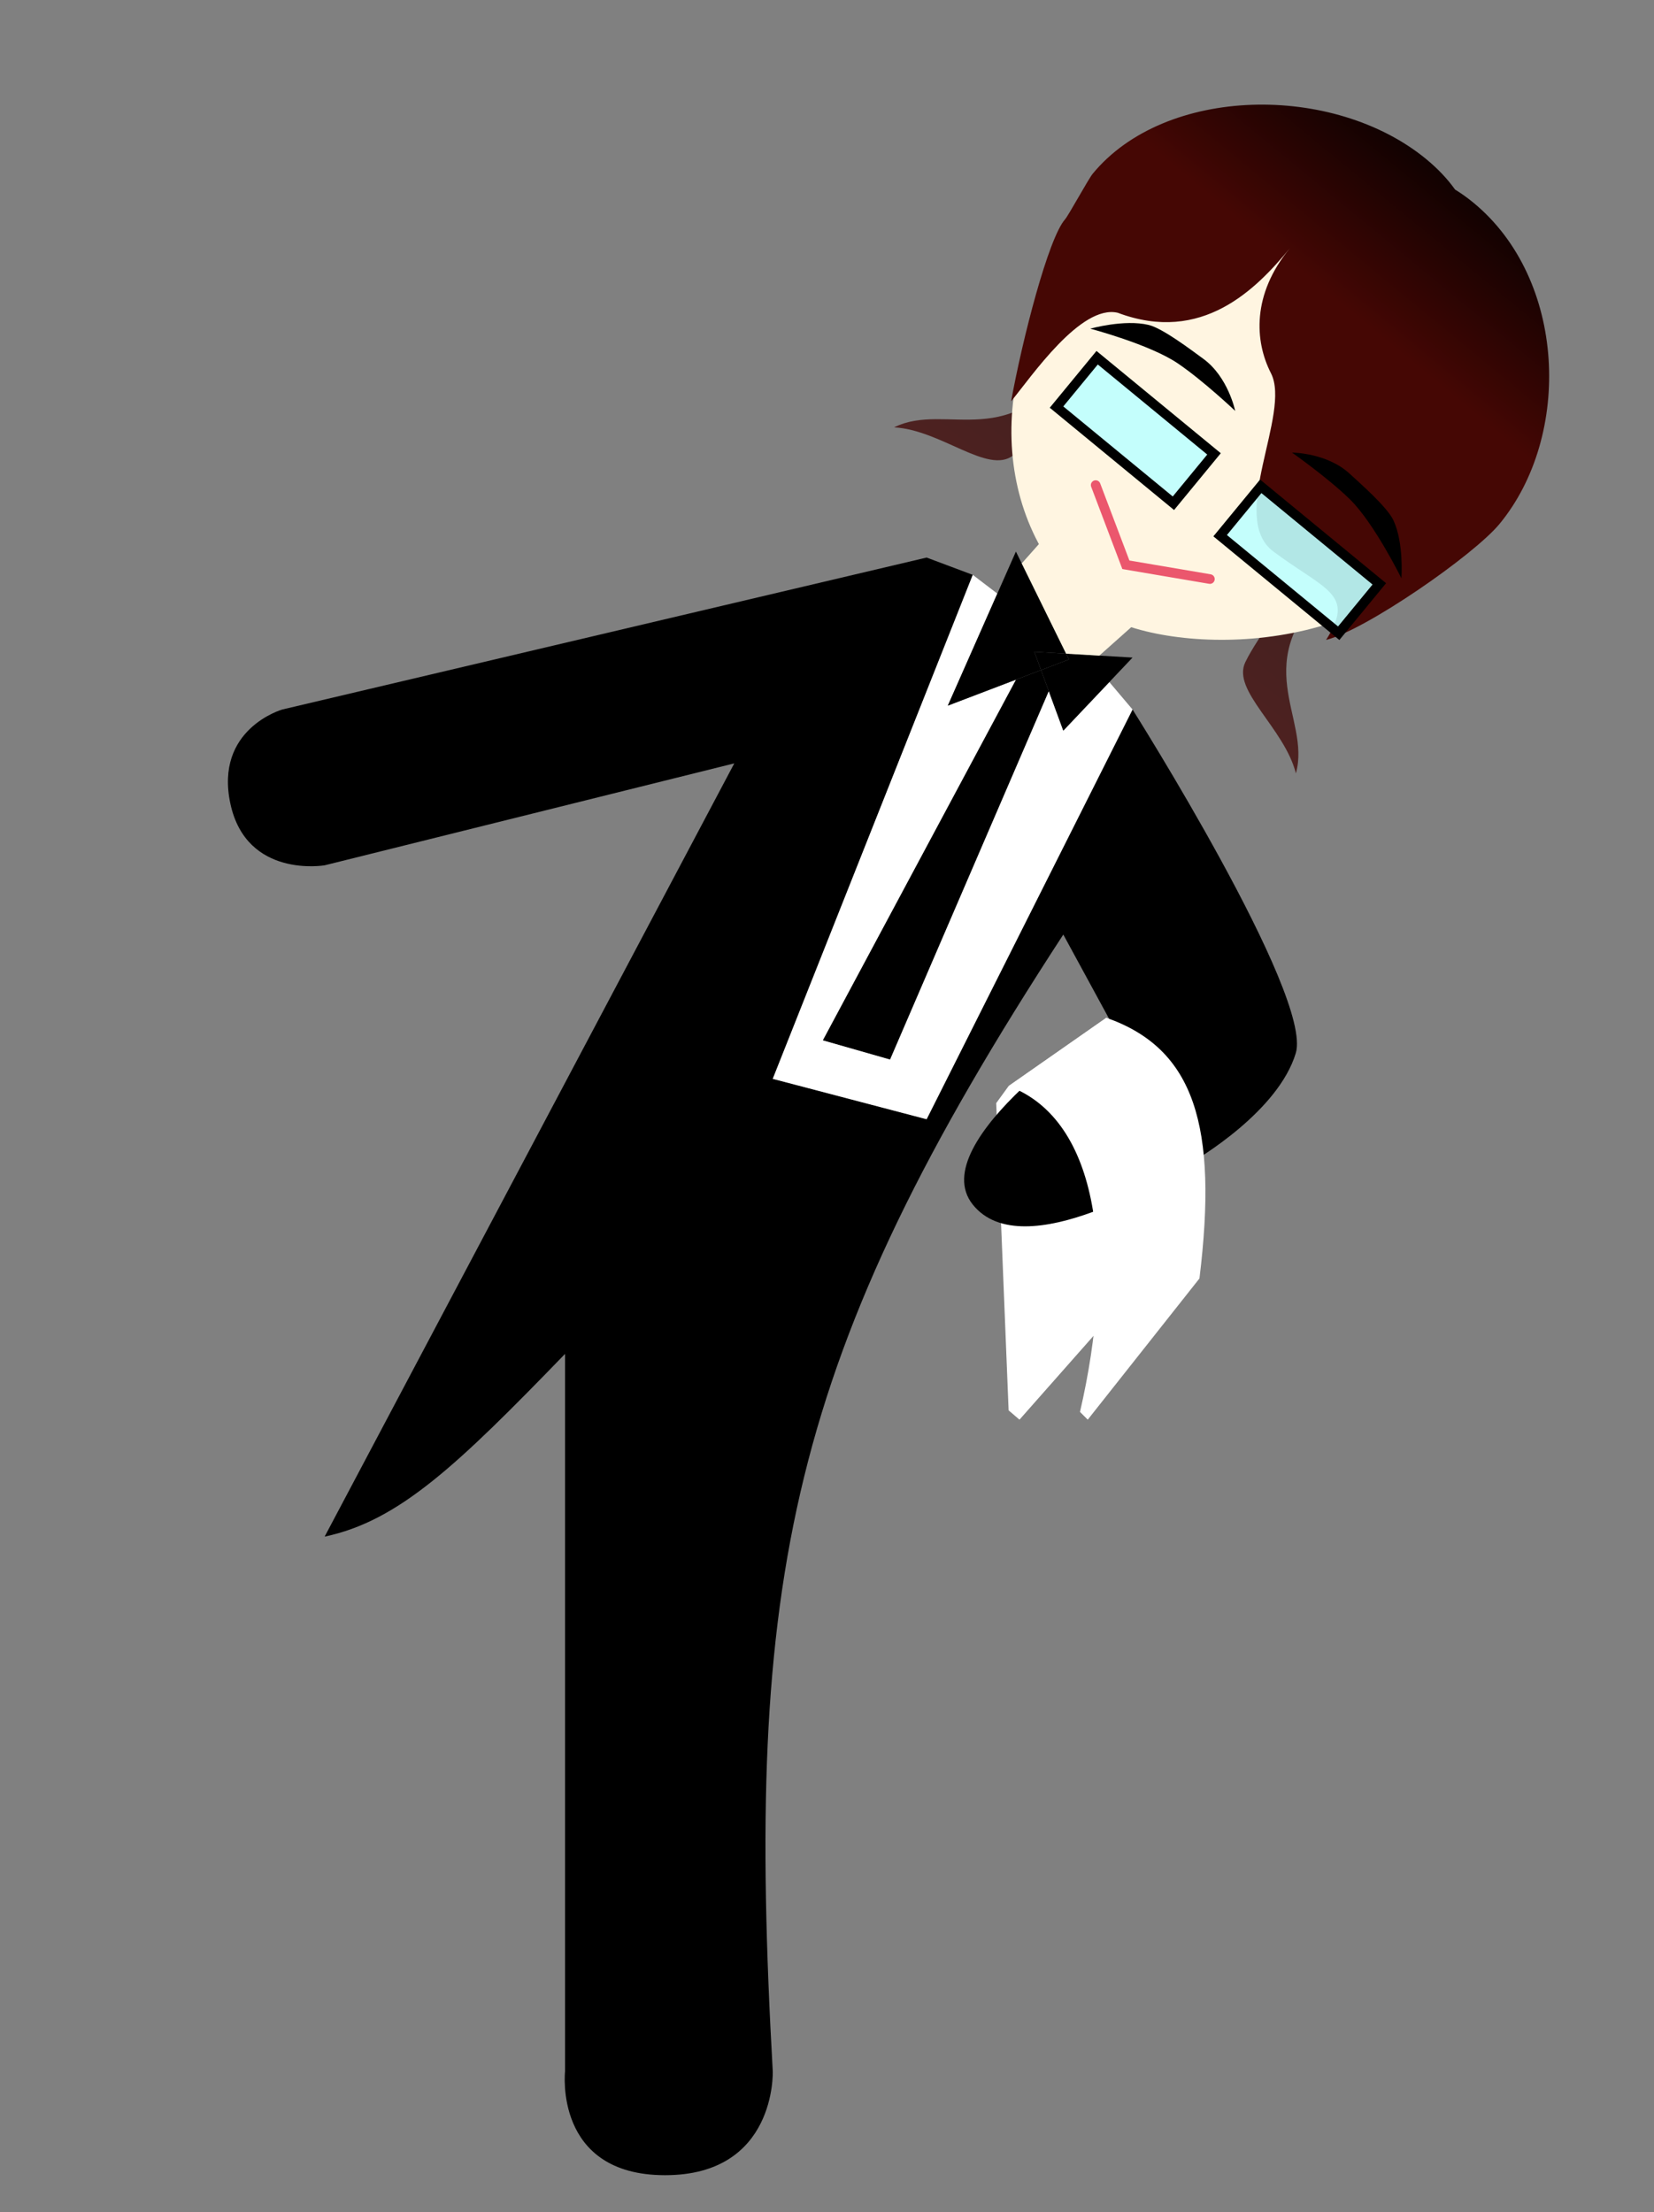 <svg width="344" height="460" viewBox="0 0 344 460" fill="none" xmlns="http://www.w3.org/2000/svg">
<rect x="0" y="0" width="344" height="460" fill="#808080" stroke="none"/>
<path d="M259.806 66.888C236.769 62.366 220.605 87.309 210.666 94.746C205.399 98.688 195.724 89.411 185.959 88.87C196.87 83.396 210.635 94.897 223.671 73.601C239.677 47.452 256.553 22.244 272.151 35.077C296.396 55.024 299.984 74.774 259.806 66.888Z" fill="url(#paint0_linear_6_221)"/>
<path d="M276.863 84.13C285.739 105.864 264.378 126.532 258.995 137.717C256.141 143.646 267.109 151.352 269.522 160.829C272.791 149.068 258.853 137.777 277.238 120.882C299.813 100.137 321.297 78.72 305.698 65.887C281.454 45.94 261.383 46.225 276.863 84.13Z" fill="url(#paint1_linear_6_221)"/>
<path d="M300.342 114.215C280.696 138.094 238.5 135.839 226.806 126.218C205.839 108.968 204.769 75.626 224.415 51.747C244.061 27.868 276.984 22.494 297.951 39.744C318.917 56.994 319.988 90.336 300.342 114.215Z" fill="#FFF5E1"/>
<path d="M227.88 100.875L234.161 117.45L251.636 120.419" stroke="#EB576D" stroke-width="2" stroke-linecap="round"/>
<path d="M290.837 111.007C290.837 111.007 288.137 98.832 282.606 93.456C277.899 88.88 266.959 85.725 266.959 85.725C266.959 85.725 277.453 89.551 281.996 94.197C287.104 99.419 290.837 111.007 290.837 111.007Z" fill="#E3C199"/>
<path d="M302.623 39.417C303.907 40.207 305.186 41.116 306.448 42.155C325.771 58.052 326.981 90.59 311.889 108.933C306.503 115.478 284.005 131.039 275.8 133.071C281.94 123.468 275.736 122.809 264.849 114.696C255.342 107.61 268.626 85.998 264.333 77.609C260.921 70.94 260.362 61.228 268.25 51.641C261.281 60.111 250.005 71.633 232.472 65.043C224.788 63.236 214.501 78.342 210.292 83.457C212.655 70.446 218.04 49.514 221.522 45.598C222.213 44.821 226.367 37.218 227.258 36.134C242.35 17.79 277.37 17.248 296.631 33.094C299.128 35.149 301.106 37.289 302.623 39.417Z" fill="url(#paint2_linear_6_221)"/>
<rect x="228.184" y="74.389" width="31.477" height="13.293" transform="rotate(39.445 228.184 74.389)" fill="#BEFFFF" fill-opacity="0.9" stroke="black" stroke-width="2"/>
<rect x="262.213" y="101.133" width="31.929" height="13.293" transform="rotate(39.445 262.213 101.133)" fill="#BEFFFF" fill-opacity="0.9" stroke="black" stroke-width="2"/>
<path d="M291.467 120.262C291.467 120.262 292.012 112.903 289.801 108.19C288.511 105.44 282.916 100.544 280.657 98.472C275.925 94.131 268.714 94.119 268.714 94.119C268.714 94.119 276.227 99.403 280.742 103.824C285.817 108.793 291.467 120.262 291.467 120.262Z" fill="black"/>
<path d="M226.755 68.35C226.755 68.35 233.853 66.348 238.909 67.576C241.859 68.292 247.77 72.802 250.249 74.603C255.444 78.378 256.894 85.446 256.894 85.446C256.894 85.446 250.221 79.133 244.991 75.588C239.113 71.603 226.755 68.35 226.755 68.35Z" fill="black"/>
<path d="M209.773 225.851L230.102 211.653L241.396 261.991L212.032 295.227L209.773 293.291L207.192 229.401L209.773 225.851Z" fill="white"/>
<path d="M235.546 147.545C235.546 147.545 273.118 207.005 269.5 219C265.883 230.995 249.5 240.85 246.5 242.5C243.5 244.15 212.826 263.634 202.319 250.5C191.812 237.366 230.72 211.946 230.72 211.946L221.146 194.346C163.805 282.29 154.93 328.121 160.719 430.748C160.719 430.748 161.511 452.351 138.314 452.344C115.117 452.336 117.519 430.748 117.519 430.748L117.519 281.548C95.022 304.792 82.925 316.296 67.518 319.548L152.719 158.747L67.518 179.947C67.518 179.947 51.278 182.743 47.918 167.147C44.558 151.551 58.718 147.545 58.718 147.545L192.719 115.947L202.319 119.547L160.719 224.348L192.719 232.748L235.546 147.545Z" fill="black"/>
<path d="M218.133 143.745L216.518 139.348L211.289 141.343L171.121 216.346L185.121 220.35L218.133 143.745Z" fill="black"/>
<path d="M202.319 119.547L160.719 224.348L192.719 232.748L235.546 147.545L230.72 141.839L221.146 151.945L218.133 143.745L185.121 220.35L171.121 216.346L211.289 141.343L197.122 146.747L207.424 123.443L202.319 119.547Z" fill="white"/>
<path fill-rule="evenodd" clip-rule="evenodd" d="M221.734 135.933L212.501 117.165L211.289 114.701L207.424 123.443L197.122 146.747L211.289 141.343L216.518 139.348L218.133 143.745L221.146 151.945L230.72 141.839L235.546 136.745L228.64 136.339L221.734 135.933ZM221.734 135.933L222.324 137.133L216.518 139.348L215.121 135.545L221.734 135.933Z" fill="black"/>
<path d="M216.518 139.348L222.324 137.133L221.734 135.933L215.121 135.545L216.518 139.348Z" fill="black"/>
<path d="M212.501 117.165L221.734 135.933L228.64 136.339L238.001 127.997L221.381 107.171L212.501 117.165Z" fill="#FFF5E1"/>
<path d="M209.773 225.851L230.102 211.653C248.495 218.107 253.335 234.241 249.463 265.863L226.23 295.227L224.617 293.614C231.98 261.875 228.812 232.95 209.773 225.851Z" fill="white"/>
<defs>
<linearGradient id="paint0_linear_6_221" x1="270.654" y1="33.845" x2="209.469" y2="108.213" gradientUnits="userSpaceOnUse">
<stop stop-color="#2C2020"/>
<stop offset="1" stop-color="#4E2120"/>
</linearGradient>
<linearGradient id="paint1_linear_6_221" x1="307.196" y1="67.119" x2="246.011" y2="141.487" gradientUnits="userSpaceOnUse">
<stop stop-color="#2C2020"/>
<stop offset="1" stop-color="#4E2120"/>
</linearGradient>
<linearGradient id="paint2_linear_6_221" x1="307.878" y1="28.059" x2="256.814" y2="90.126" gradientUnits="userSpaceOnUse">
<stop/>
<stop offset="0.567" stop-color="#450704"/>
</linearGradient>
</defs>
</svg>
